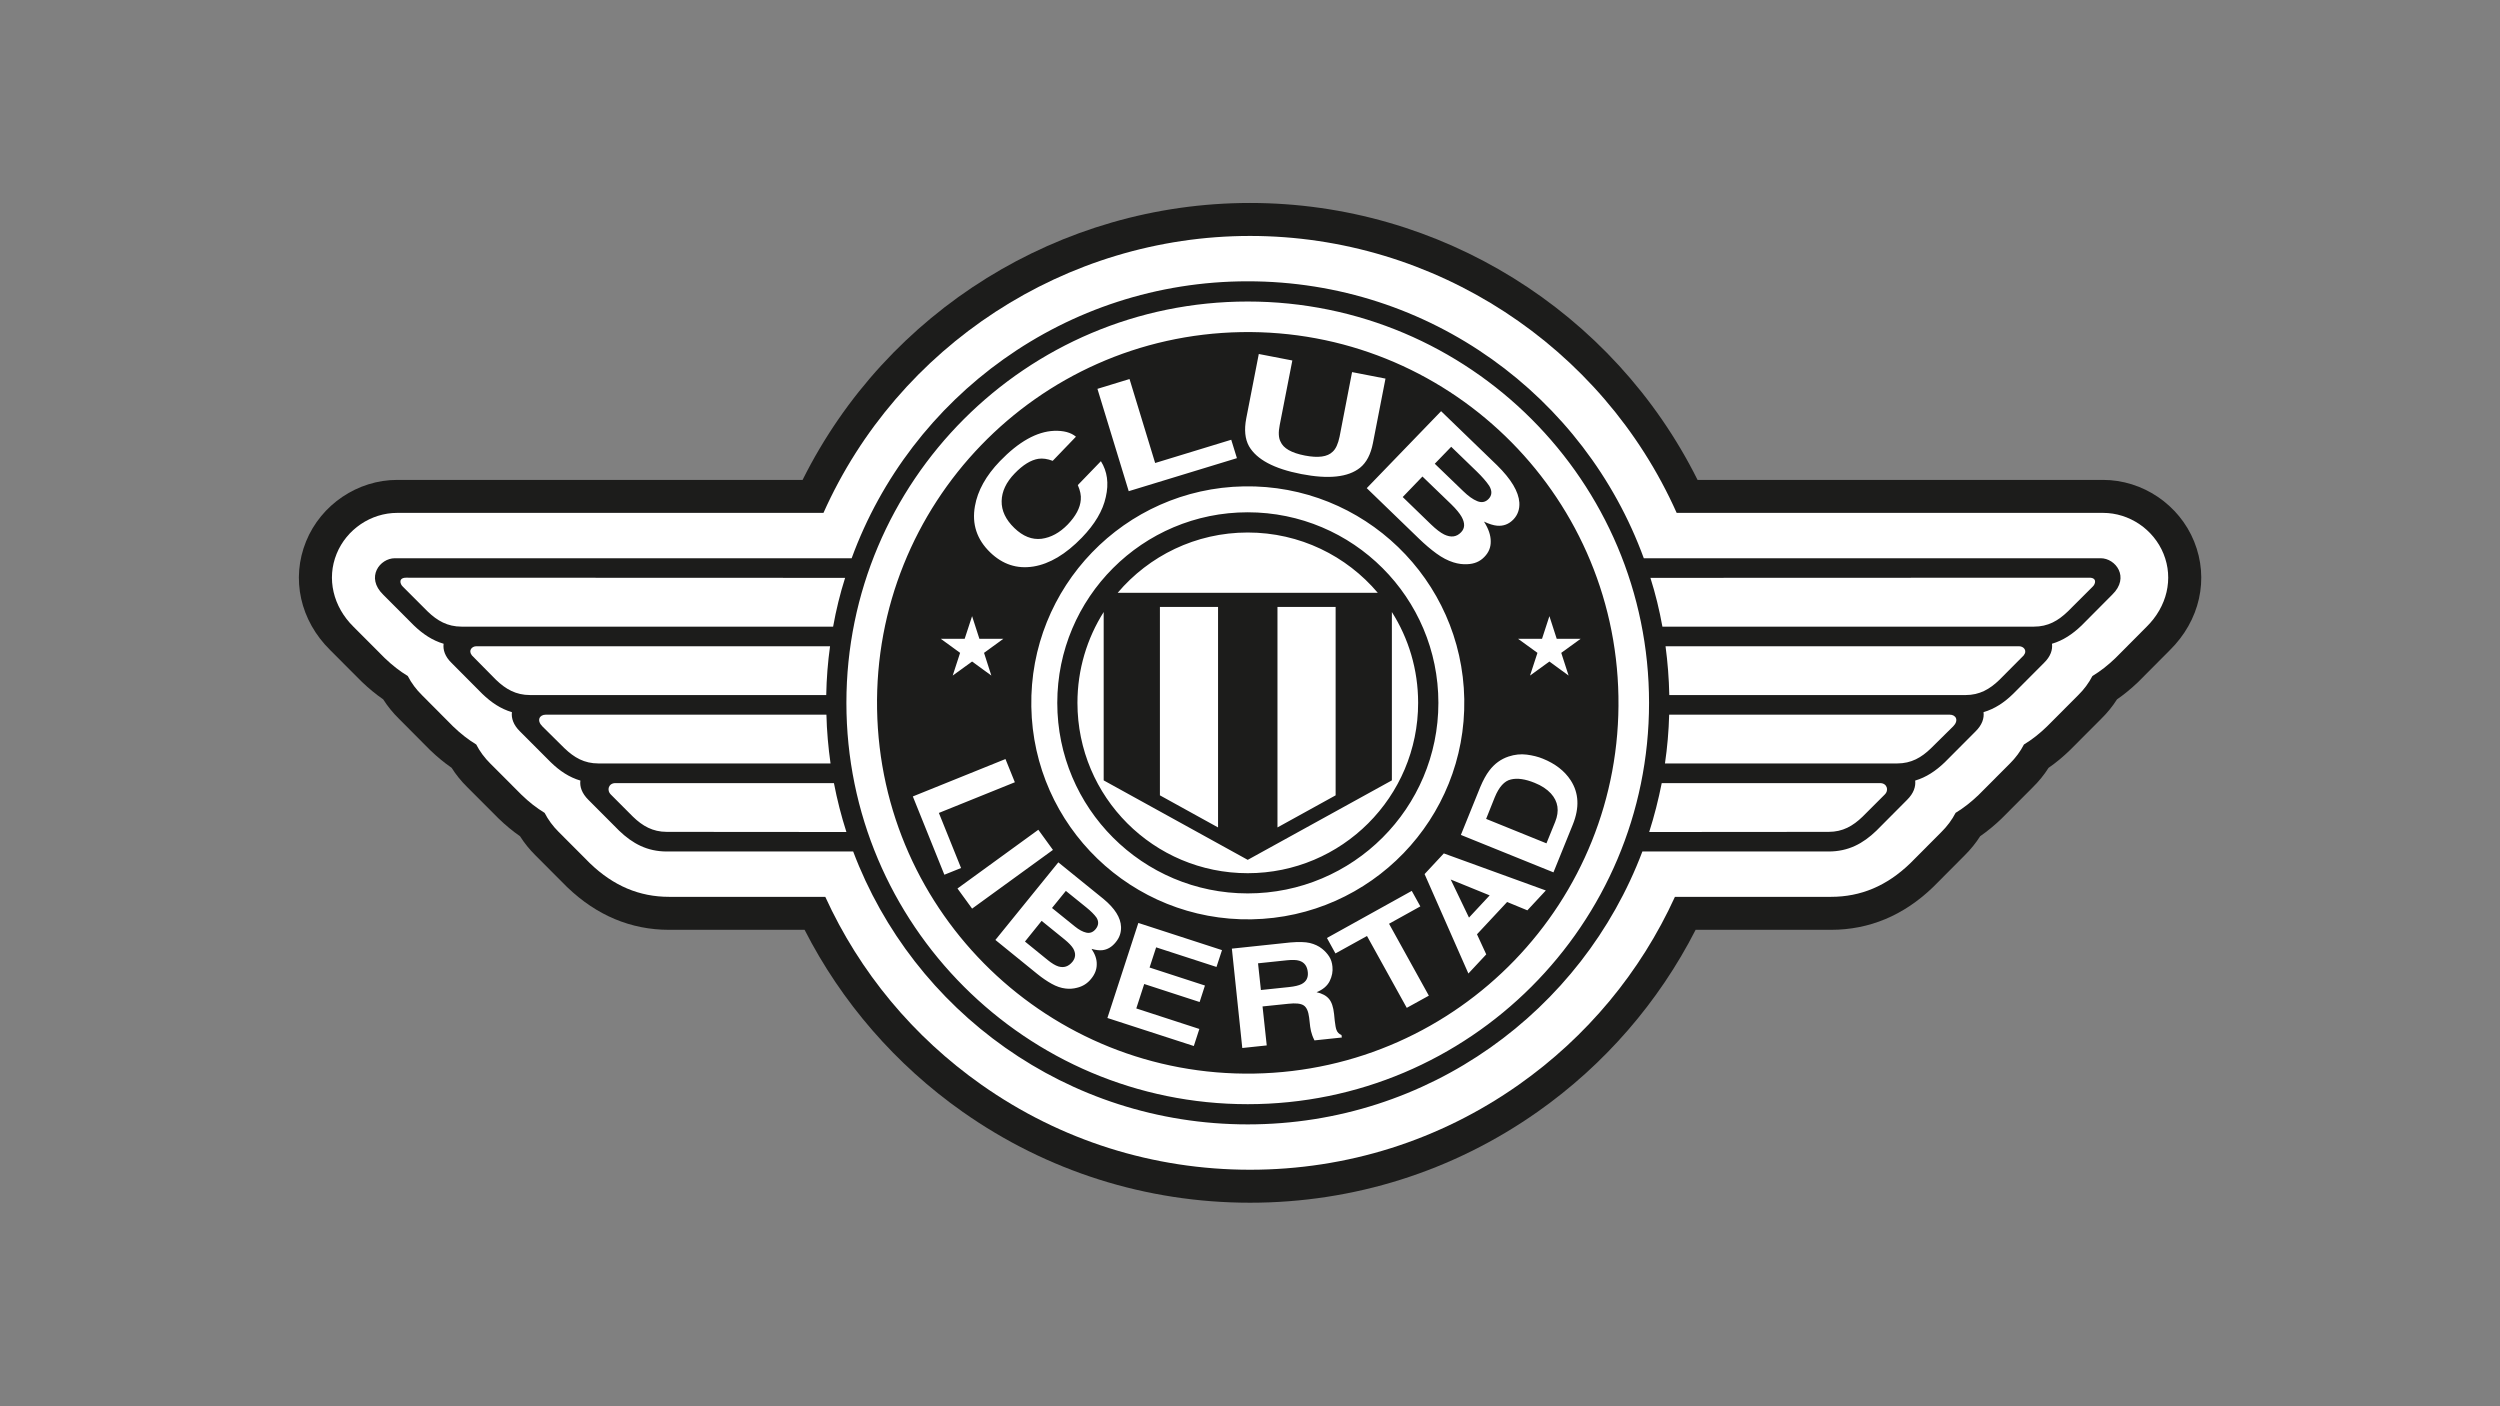 <?xml version="1.0" encoding="UTF-8" standalone="no"?>
<!-- Created with Inkscape (http://www.inkscape.org/) -->

<svg
   version="1.1"
   id="svg2"
   xml:space="preserve"
   width="2560"
   height="1440"
   viewBox="0 0 2560 1440"
   sodipodi:docname="libertad.ai"
   xmlns:inkscape="http://www.inkscape.org/namespaces/inkscape"
   xmlns:sodipodi="http://sodipodi.sourceforge.net/DTD/sodipodi-0.dtd"
   xmlns="http://www.w3.org/2000/svg"
   xmlns:svg="http://www.w3.org/2000/svg"><rect x="0" y="0" width="2560" height="1440" fill="#808080" stroke="none"/><defs
     id="defs6"><clipPath
       clipPathUnits="userSpaceOnUse"
       id="clipPath16"><path
         d="M 0,1080 H 1920 V 0 H 0 Z"
         id="path14" /></clipPath></defs><sodipodi:namedview
     id="namedview4"
     pagecolor="#ffffff"
     bordercolor="#666666"
     borderopacity="1.0"
     inkscape:pageshadow="2"
     inkscape:pageopacity="0.0"
     inkscape:pagecheckerboard="0" /><g
     id="g8"
     inkscape:groupmode="layer"
     inkscape:label="libertad"
     transform="matrix(1.333,0,0,-1.333,0,1440)"><g
       id="g10"><g
         id="g12"
         clip-path="url(#clipPath16)"><g
           id="g18"
           transform="translate(960.29,156.348)"><path
             d="m 0,0 c -79.588,0 -155.955,24.158 -220.848,69.858 -51.354,36.168 -93.048,84.256 -121.357,139.782 h -104.054 c -29.33,0 -55.676,11.023 -78.306,32.762 l -0.766,0.752 -23.775,23.843 c -4.452,4.407 -8.388,9.297 -11.714,14.552 -5.688,3.939 -11.219,8.514 -16.508,13.657 l -0.436,0.428 -23.739,23.774 c -4.503,4.435 -8.495,9.377 -11.866,14.695 -5.604,3.877 -11.078,8.38 -16.337,13.438 l -0.796,0.785 -23.382,23.509 c -4.627,4.54 -8.658,9.514 -12.038,14.839 -5.588,3.863 -11.04,8.336 -16.272,13.355 l -0.763,0.749 -23.657,23.716 c -23.089,22.729 -30.256,54.82 -18.535,83.59 11.49,28.219 39.613,47.182 69.979,47.182 h 311.417 C -279,685.047 -145.851,768.007 0,768.007 c 145.868,0 279.021,-82.972 343.76,-212.741 h 311.497 c 30.371,0 58.483,-18.991 69.951,-47.256 11.675,-28.77 4.472,-60.843 -18.798,-83.696 l -24.168,-24.285 c -5.237,-5.026 -10.689,-9.504 -16.272,-13.364 -3.389,-5.332 -7.431,-10.311 -12.074,-14.864 l -23.867,-23.936 c -5.321,-5.199 -10.894,-9.816 -16.634,-13.791 -3.365,-5.301 -7.367,-10.253 -11.957,-14.78 l -24.27,-24.335 c -5.236,-5.032 -10.695,-9.517 -16.287,-13.386 -3.339,-5.245 -7.326,-10.176 -11.904,-14.716 L 524.705,242.479 C 502.105,220.687 475.714,209.64 446.261,209.64 H 342.27 C 313.946,154.107 272.248,106.014 220.907,69.858 156.015,24.158 79.625,0 0,0"
             style="fill:#1c1c1b;fill-opacity:1;fill-rule:nonzero;stroke:none"
             id="path20" /></g><g
           id="g22"
           transform="translate(960.29,181.685)"><path
             d="m 0,0 c -74.338,0 -145.661,22.56 -206.259,65.237 -52.509,36.982 -93.653,86.57 -120.052,144.403 h -119.948 c -22.881,0 -42.754,8.406 -60.755,25.698 l -0.533,0.525 -23.617,23.686 c -4.446,4.404 -8.054,9.334 -10.743,14.58 -6.146,3.724 -12.036,8.341 -17.758,13.905 l -0.373,0.364 -23.536,23.575 c -4.514,4.447 -8.17,9.421 -10.89,14.713 -6.087,3.692 -11.951,8.269 -17.677,13.778 l -0.547,0.541 -23.342,23.472 c -4.572,4.466 -8.261,9.464 -10.994,14.79 -6.074,3.68 -11.923,8.233 -17.627,13.707 l -0.545,0.535 -23.479,23.54 c -15.803,15.557 -20.789,37.046 -13.01,56.141 7.648,18.783 26.342,31.402 46.515,31.402 h 327.464 C -270.499,632.803 -141.782,717.333 0,717.333 c 141.81,0 270.525,-84.53 327.712,-212.741 h 327.545 c 20.165,0 38.843,-12.637 46.473,-31.445 7.751,-19.102 2.74,-40.563 -13.073,-56.095 l -23.954,-24.078 c -5.713,-5.48 -11.559,-10.036 -17.626,-13.717 -2.741,-5.332 -6.44,-10.33 -11.021,-14.802 l -23.731,-23.803 c -5.728,-5.594 -11.641,-10.24 -17.83,-13.985 -2.709,-5.273 -6.353,-10.234 -10.853,-14.676 l -24.028,-24.099 c -5.703,-5.481 -11.546,-10.037 -17.611,-13.72 -2.703,-5.236 -6.343,-10.173 -10.875,-14.67 L 507.119,235.381 C 489.153,218.059 469.244,209.64 446.261,209.64 H 326.379 C 299.963,151.797 258.819,102.209 206.318,65.237 145.719,22.56 74.376,0 0,0"
             style="fill:#ffffff;fill-opacity:1;fill-rule:nonzero;stroke:none"
             id="path24" /></g><g
           id="g26"
           transform="translate(958.496,671.203)"><path
             d="M 0,0 C -40.017,0 -75.87,-17.98 -99.916,-46.334 H 99.917 C 75.918,-17.98 40.064,0 0,0 m -110.659,-61.084 c -12.764,-20.206 -20.157,-44.132 -20.157,-69.78 0,-72.282 58.535,-130.853 130.816,-130.853 72.305,0 130.901,58.571 130.901,130.853 0,25.648 -7.358,49.574 -20.17,69.78 V -190.417 L 0,-251.465 -110.659,-190.417 Z M 0,15.529 c 80.918,0 146.464,-65.535 146.464,-146.393 0,-80.848 -65.546,-146.381 -146.464,-146.381 -80.799,0 -146.308,65.533 -146.308,146.381 0,80.858 65.509,146.393 146.308,146.393 m -67.459,-72.677 v -144.753 l 44.658,-24.657 v 169.41 z m 90.309,0 v -169.41 l 44.671,24.657 v 144.753 z m 160.282,-162.854 6.579,16.461 c 3.302,8.112 7.49,12.717 12.465,13.829 4.953,1.222 11.007,0.336 18.233,-2.596 5.336,-2.129 9.427,-4.857 12.501,-8.181 5.551,-6.125 6.664,-13.4 3.255,-21.822 l -6.688,-16.472 z m -13.16,-75.822 -14.044,29.262 29.931,-12.19 z m -162.053,-35.112 22.277,2.333 c 4.114,0.418 7.285,0.311 9.414,-0.358 3.912,-1.209 6.077,-4.129 6.544,-8.77 0.431,-4.258 -1.196,-7.333 -4.845,-9.188 -2.106,-1.052 -5.216,-1.806 -9.534,-2.26 l -21.654,-2.273 z m -166.238,32.612 17.8,-14.428 c 3.075,-2.535 5.276,-4.832 6.484,-6.854 2.071,-3.662 1.878,-7.035 -0.573,-10.121 -3.027,-3.672 -6.569,-4.87 -10.851,-3.614 -2.297,0.731 -5.036,2.358 -8.159,4.895 l -17.502,14.223 z m 18.613,23.016 15.745,-12.715 c 3.444,-2.8 6.1,-5.432 7.824,-7.849 1.805,-3.003 1.627,-5.885 -0.575,-8.661 -2.021,-2.525 -4.426,-3.445 -7.249,-2.847 -2.681,0.586 -5.623,2.165 -8.793,4.725 l -17.598,14.213 z M 156.31,65.857 175.798,47.015 c 4.272,-4.151 7.525,-7.871 9.727,-11.173 2.345,-3.948 2.164,-7.334 -0.527,-10.086 -2.392,-2.464 -5.277,-3.05 -8.686,-1.662 -3.361,1.339 -6.902,3.911 -10.778,7.679 L 143.689,52.817 Z M 134.214,43.007 156.31,21.712 c 3.889,-3.78 6.484,-7.009 8.003,-9.677 2.668,-4.833 2.585,-8.781 -0.419,-11.856 -3.479,-3.648 -7.775,-4.21 -13.003,-1.698 -2.787,1.387 -6.209,3.972 -10.097,7.727 L 119.057,27.252 Z M -5,153.941 c 157.327,2.727 287.054,-122.549 289.77,-279.816 2.788,-157.292 -122.525,-287.02 -279.793,-289.771 -157.303,-2.716 -286.971,122.525 -289.71,279.805 C -287.449,21.461 -162.255,151.178 -5,153.941 m 7.979,-451.093 c 91.733,1.616 164.995,77.366 163.368,169.206 -1.627,91.841 -77.378,165.008 -169.265,163.392 -91.77,-1.602 -164.96,-77.365 -163.321,-169.217 1.531,-91.818 77.317,-164.996 169.218,-163.381 M 8.495,137.133 -1.16,87.546 C -2.787,78.98 -2.117,71.898 0.958,66.323 6.82,56.107 20.147,48.977 41.178,44.897 c 20.971,-4.067 35.925,-2.476 45.113,4.857 4.953,4.008 8.206,10.288 9.88,18.891 l 9.655,49.586 -25.673,4.989 -9.594,-49.599 C 69.399,68.082 67.675,64.218 65.211,62.029 61.228,58.093 54.146,57.147 43.917,59.121 33.581,61.119 27.348,64.696 25.195,69.817 c -1.544,2.954 -1.723,7.189 -0.622,12.74 l 9.689,49.588 z m -123.951,-26.773 24.034,-78.622 83.12,25.374 -4.366,14.14 -58.452,-17.86 -19.68,64.504 z M -209.57,20.218 c -2.44,-13.698 1.436,-25.565 11.748,-35.518 9.559,-9.225 20.577,-12.837 33.21,-10.827 12.442,2.034 24.859,9.439 37.194,22.191 9.976,10.312 16.138,20.708 18.386,31.188 2.442,10.528 1.149,19.691 -3.756,27.539 l -17.741,-18.363 c 1.83,-4.2 2.632,-7.968 2.285,-11.317 -0.455,-6.15 -3.816,-12.49 -10.049,-18.986 -6.162,-6.328 -12.873,-9.978 -20.074,-10.946 -7.345,-0.885 -14.296,1.878 -20.924,8.291 -6.627,6.411 -9.893,13.279 -9.75,20.684 0.144,7.381 3.47,14.463 9.989,21.198 6.389,6.627 12.466,10.372 18.304,11.281 3.242,0.479 6.879,-0.048 10.934,-1.579 l 17.85,18.555 c -3.889,3.277 -9.607,4.773 -16.881,4.498 -13.231,-0.598 -27.096,-8.362 -41.488,-23.28 C -201.075,43.689 -207.5,32.133 -209.57,20.218 m 395.095,-203.182 c -2.393,-3.146 -4.69,-7.321 -6.903,-12.585 l -14.883,-36.763 71.121,-28.758 14.883,36.761 c 5.191,12.909 4.665,24.249 -1.676,33.988 -4.713,7.225 -11.866,12.728 -21.33,16.556 -3.673,1.52 -7.896,2.549 -12.406,3.135 -4.57,0.586 -9.236,0.096 -13.96,-1.46 -5.814,-1.926 -10.863,-5.551 -14.846,-10.874 m -49.671,-79.434 33.651,-76.385 13.723,14.702 -7.119,15.434 23.149,24.811 15.552,-6.413 14.189,15.265 -78.36,28.471 z m -9.846,-12.91 -65.164,-36.175 6.532,-11.879 24.239,13.397 30.552,-55.197 16.964,9.355 -30.577,55.245 24.046,13.34 z m -78.251,-40.027 c -3.601,0.837 -8.554,0.956 -15.026,0.418 l -44.921,-4.75 8.003,-76.336 18.782,1.985 -3.219,29.944 19.812,2.046 c 5.562,0.622 9.499,0.216 11.712,-1.196 2.262,-1.423 3.685,-4.546 4.27,-9.416 l 0.814,-7.081 c 0.299,-2.224 0.813,-4.379 1.556,-6.46 0.322,-1.016 0.933,-2.334 1.722,-3.972 l 21.019,2.214 -0.251,1.914 c -1.913,0.754 -3.206,2.069 -3.876,3.971 -0.479,1.221 -0.921,3.577 -1.316,7.07 l -0.514,5.108 c -0.563,5.348 -1.866,9.235 -3.936,11.641 -2.011,2.392 -5.169,4.139 -9.499,5.095 4.882,1.987 8.206,4.834 10.073,8.531 1.843,3.756 2.5,7.453 2.118,11.089 -0.275,2.991 -1.088,5.611 -2.537,7.835 -1.448,2.227 -3.23,4.188 -5.442,5.935 -2.585,2.081 -5.804,3.554 -9.344,4.415 m -71.754,-18.4 4.235,12.932 -64.266,20.876 -23.772,-73.011 66.384,-21.534 4.258,13.1 -48.449,15.767 6.088,18.771 42.565,-13.842 4.091,12.669 -42.54,13.829 5.049,15.504 z m -73.323,30.746 c -0.251,7.117 -4.749,14.235 -13.434,21.461 l -34.741,28.149 -48.355,-59.611 32.408,-26.308 c 3.649,-2.942 7.297,-5.407 10.839,-7.381 3.577,-2.009 7.106,-3.217 10.563,-3.625 3.063,-0.383 6.005,-0.179 8.889,0.586 4.451,1.054 8.087,3.374 10.887,6.904 2.822,3.433 4.27,7.093 4.27,11.017 0.131,3.888 -1.244,7.86 -3.996,11.951 3.219,-0.933 6.005,-1.256 8.266,-1.016 3.924,0.442 7.393,2.475 10.313,6.112 2.932,3.542 4.235,7.453 4.091,11.761 m -114.414,14.068 62.1,45.102 -11.234,15.479 -62.1,-45.125 z m 25.625,114.905 -71.157,-28.735 24.225,-60.139 12.825,5.157 -17.048,42.313 58.368,23.567 z m 394.77,196.985 c -0.586,8.47 -6.292,18.017 -17.083,28.64 L 148.546,93.205 91.434,34.07 131.594,-4.761 c 4.511,-4.366 8.961,-8.159 13.339,-11.342 4.414,-3.218 8.734,-5.478 13.039,-6.818 3.697,-1.172 7.358,-1.639 10.756,-1.412 5.383,0.203 9.702,2.058 13.064,5.587 3.337,3.397 5,7.393 4.88,12.035 0,4.57 -1.674,9.618 -5.179,15.086 3.936,-1.843 7.308,-2.908 10.037,-3.135 4.857,-0.443 9.019,1.136 12.537,4.749 3.35,3.494 4.881,7.847 4.594,12.98 M 0,177.437 c -170.271,0 -308.301,-138.03 -308.301,-308.301 0,-170.272 138.03,-308.29 308.301,-308.29 170.259,0 308.291,138.018 308.291,308.29 C 308.291,39.407 170.259,177.437 0,177.437 m -309.294,-212.274 -337.24,0.12 c -6.005,0 -4.785,-4.869 -2.44,-6.938 l 18.998,-19.011 c 7.393,-7.105 15.168,-11.65 26.079,-11.65 h 285.391 c 2.286,12.788 5.348,25.289 9.212,37.479 m -8.59,-157.674 h -167.913 c -5.097,0 -7.011,-5.395 -3.314,-8.925 l 16.832,-16.867 c 7.357,-7.131 15.157,-11.664 26.019,-11.664 l 137.959,-0.108 c -3.924,12.227 -7.13,24.8 -9.583,37.564 m -5.766,52.578 h -215.527 c -4.989,0 -7.238,-4.473 -2.68,-8.997 l 17,-16.819 c 7.43,-7.13 15.145,-11.663 26.056,-11.663 h 178.309 c -1.71,12.273 -2.87,24.787 -3.158,37.479 m 2.788,52.542 h -271.826 c -3.05,0 -6.424,-3.109 -3.253,-7.07 l 18.506,-18.734 c 7.405,-7.13 15.252,-11.676 26.127,-11.676 h 227.515 c 0.239,12.704 1.22,25.206 2.931,37.48 m 639.415,15.075 H 603.91 c 10.934,0 18.674,4.545 26.055,11.65 l 19.058,19.011 c 2.309,2.069 3.553,6.938 -2.44,6.938 l -337.241,-0.12 c 3.852,-12.19 6.914,-24.691 9.211,-37.479 m 5.289,-52.555 h 227.55 c 10.85,0 18.65,4.546 26.032,11.676 l 18.626,18.734 c 3.158,3.961 -0.251,7.07 -3.374,7.07 H 320.958 c 1.639,-12.274 2.621,-24.776 2.884,-37.48 m -3.326,-52.541 h 178.311 c 10.933,0 18.71,4.533 26.054,11.663 l 17.025,16.819 c 4.509,4.524 2.249,8.997 -2.693,8.997 H 323.747 c -0.336,-12.692 -1.436,-25.206 -3.231,-37.479 m -12.119,-52.663 137.862,0.108 c 10.852,0 18.676,4.533 26.057,11.664 l 16.88,16.867 c 3.767,3.53 1.734,8.925 -3.338,8.925 h -167.83 c -2.537,-12.764 -5.719,-25.337 -9.631,-37.564 m -4.14,210.312 h 350.998 c 11.425,0 22.611,-14.619 8.877,-27.958 l -23.554,-23.687 c -6.915,-6.639 -14.201,-11.532 -22.755,-14.045 0.587,-4.546 -1.005,-9.774 -6.234,-14.81 l -23.614,-23.687 c -6.808,-6.652 -14.141,-11.532 -22.741,-14.056 0.598,-4.546 -1.017,-9.787 -6.15,-14.81 l -23.604,-23.687 c -6.914,-6.64 -14.259,-11.545 -22.753,-14.058 0.526,-4.569 -1.112,-9.773 -6.221,-14.81 l -23.567,-23.687 c -10.324,-9.954 -21.558,-15.983 -36.68,-15.983 H 303.169 C 256.932,-367.543 138.701,-454.682 0,-454.682 c -138.604,0 -256.896,87.139 -303.098,209.641 H -446.26 c -15.025,0 -26.258,6.029 -36.618,15.983 l -23.616,23.687 c -5.084,5.037 -6.771,10.241 -6.149,14.81 -8.577,2.513 -15.91,7.418 -22.742,14.058 l -23.65,23.687 c -5.145,5.023 -6.772,10.264 -6.221,14.81 -8.577,2.524 -15.816,7.404 -22.73,14.056 l -23.556,23.687 c -5.228,5.036 -6.783,10.264 -6.173,14.81 -8.565,2.513 -15.898,7.406 -22.814,14.045 l -23.627,23.687 c -13.661,13.339 -2.523,27.958 8.985,27.958 h 350.913 c 45.364,124.129 164.505,212.74 304.258,212.74 139.85,0 258.918,-88.611 304.257,-212.74"
             style="fill:#1c1c1b;fill-opacity:1;fill-rule:nonzero;stroke:none"
             id="path28" /></g><g
           id="g30"
           transform="translate(761.537,561.31)"><path
             d="M 0,0 -14.786,10.779 -29.668,0 -23.997,17.442 -38.82,28.221 h 18.328 l 5.706,17.419 5.61,-17.419 H 9.212 L -5.611,17.442 Z"
             style="fill:#ffffff;fill-opacity:1;fill-rule:nonzero;stroke:none"
             id="path32" /></g><g
           id="g34"
           transform="translate(1204.986,561.31)"><path
             d="M 0,0 -14.751,10.779 -29.621,0 l 5.694,17.442 -14.882,10.779 h 18.388 l 5.67,17.419 5.622,-17.419 H 9.235 L -5.647,17.442 Z"
             style="fill:#ffffff;fill-opacity:1;fill-rule:nonzero;stroke:none"
             id="path36" /></g></g></g></g></svg>
